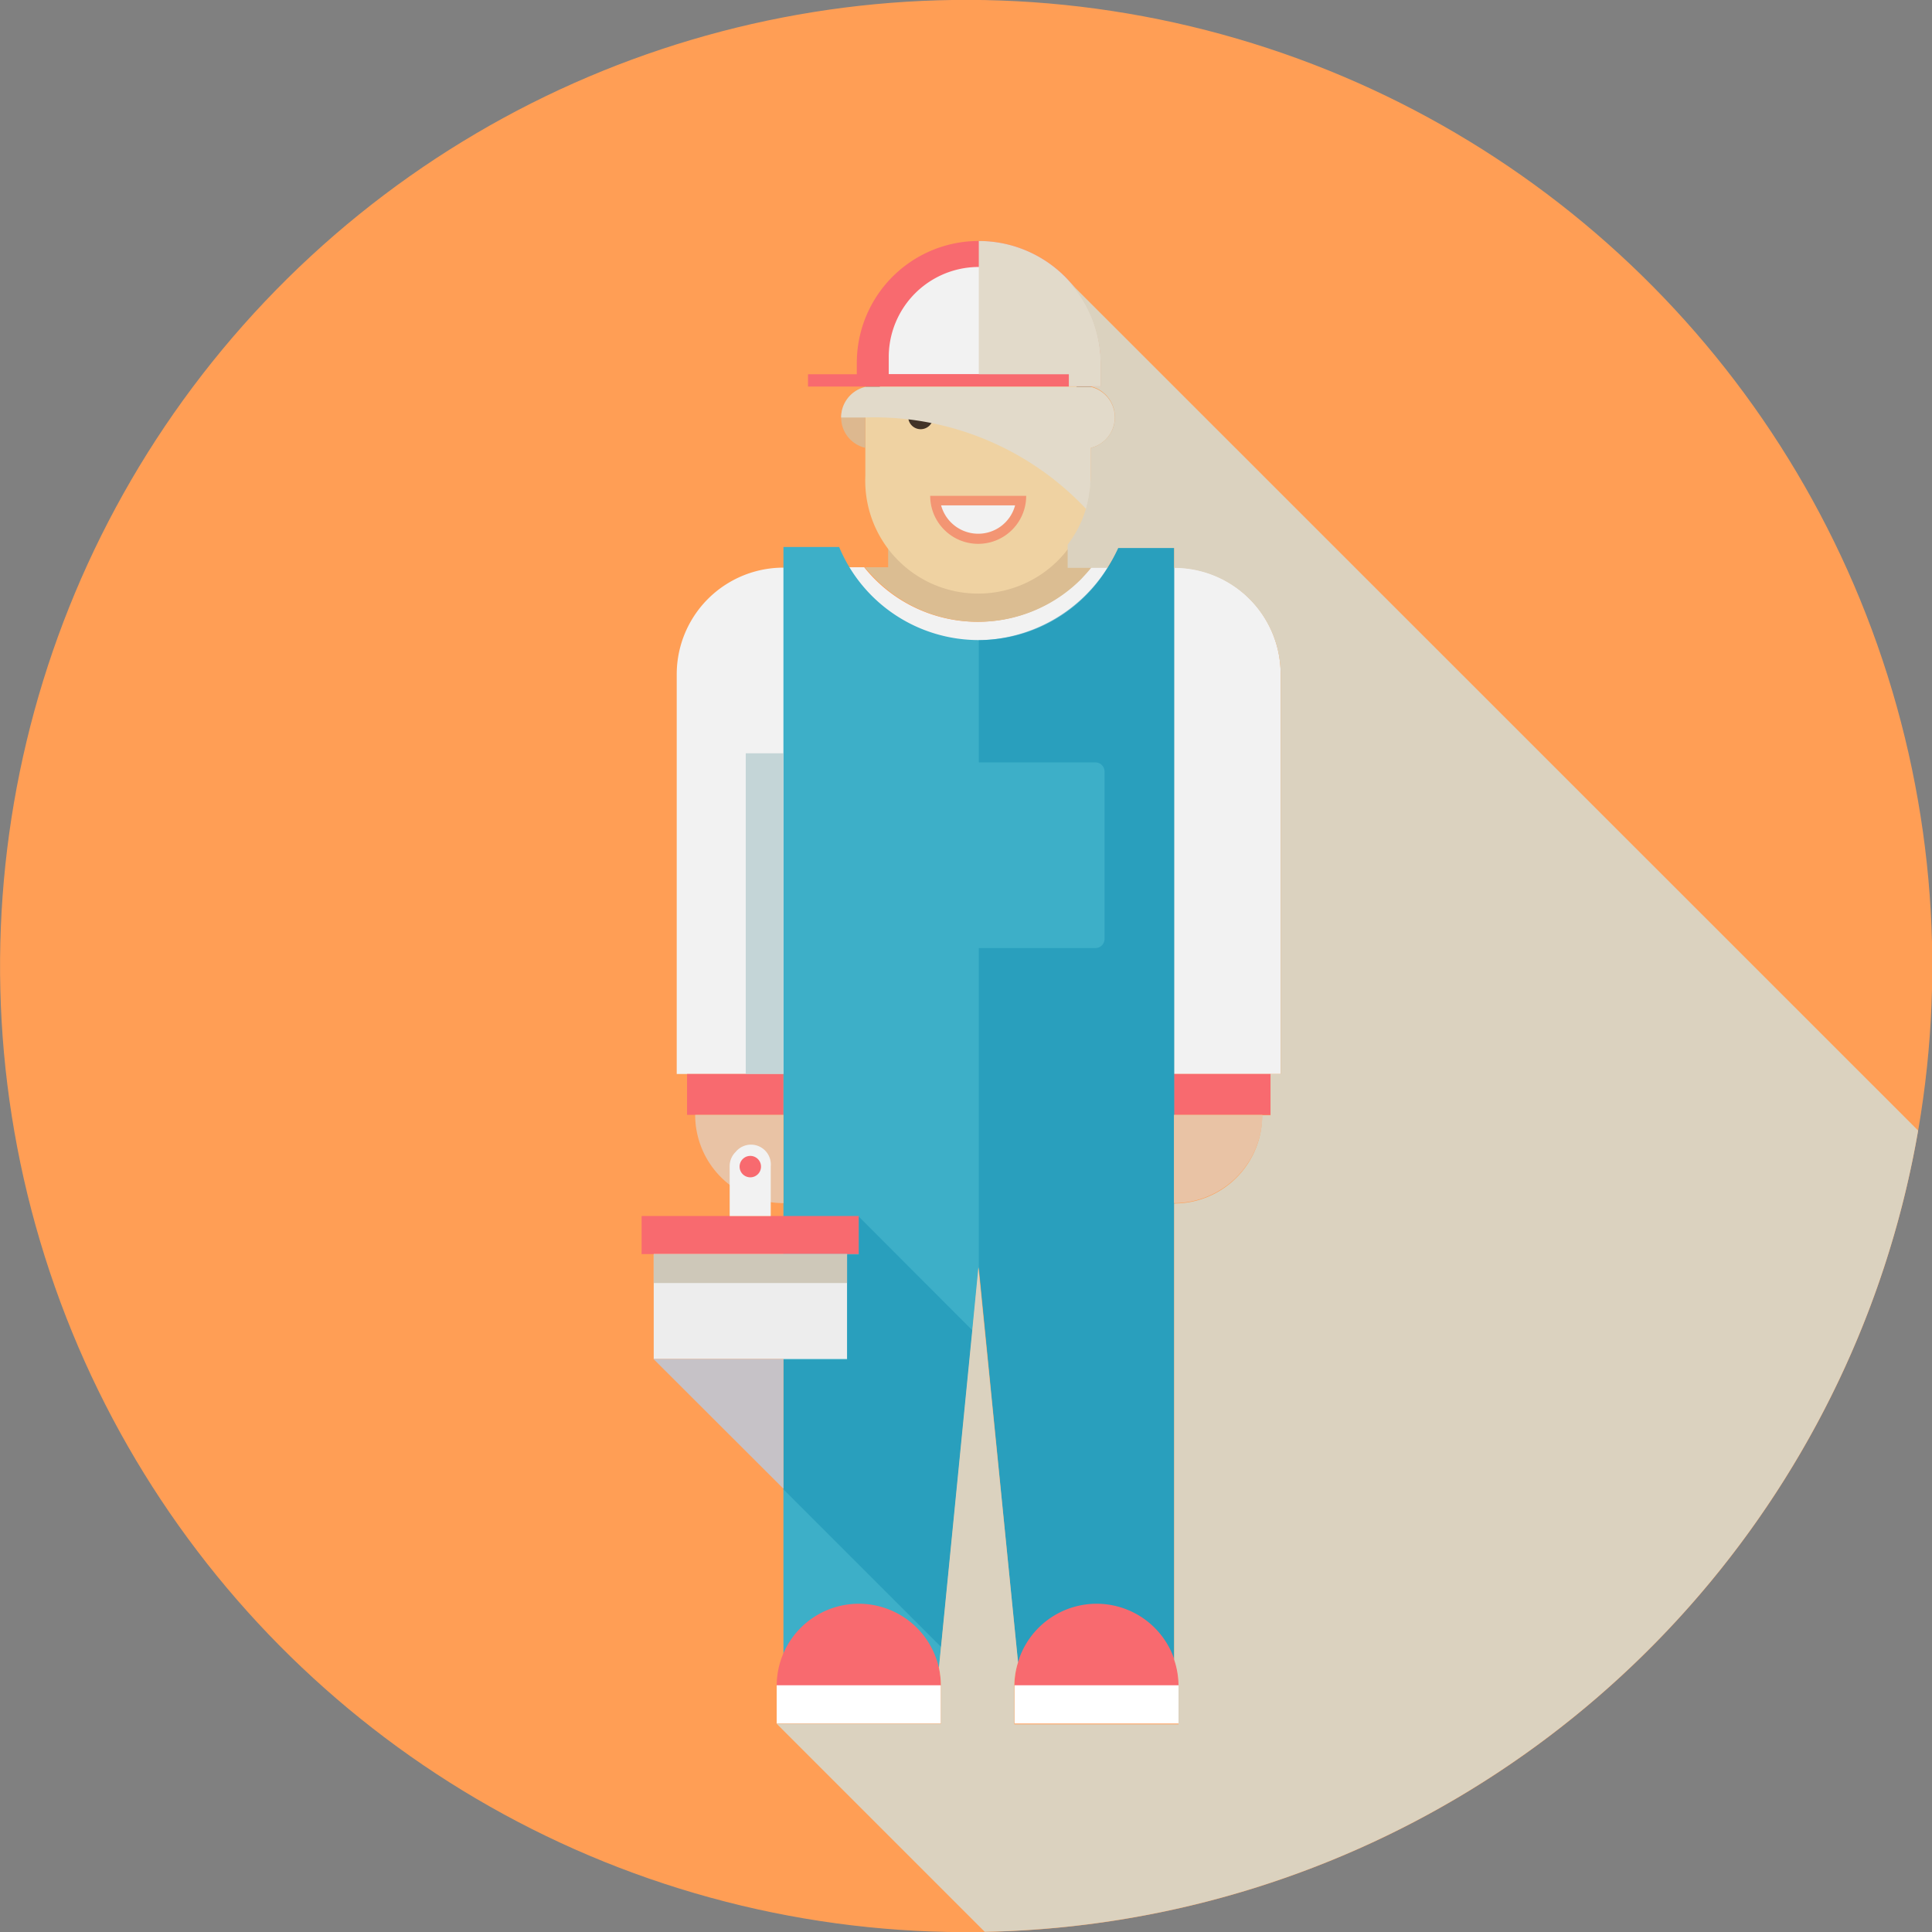 <svg xmlns="http://www.w3.org/2000/svg" viewBox="0 0 97.41 97.41"><rect x="0" y="0" width="97.41" height="97.41" fill="#808080" stroke="none"/><defs><style>.cls-1{isolation:isolate;}.cls-2{fill:#ff9e55;}.cls-3{fill:#f2f2f2;}.cls-4{fill:#f86a6f;}.cls-5{fill:#3dafc8;}.cls-6{fill:#1a93b5;opacity:0.56;}.cls-16,.cls-18,.cls-19,.cls-20,.cls-6,.cls-8{mix-blend-mode:multiply;}.cls-7{fill:#e9c3a5;}.cls-8{fill:#b3cbce;opacity:0.73;}.cls-9{fill:#fff;}.cls-10{fill:#dbbd92;}.cls-11{fill:#efd2a2;}.cls-12{fill:#413328;}.cls-13{fill:#876756;opacity:0.51;}.cls-14{fill:#ddb88f;}.cls-15{fill:#f39573;}.cls-16{fill:#e2daca;}.cls-17{fill:#ededed;}.cls-18{fill:#cec8b9;}.cls-19{fill:#dbd2bf;}.cls-20{fill:#c6c2c7;}</style></defs><title>Asset 3</title><g class="cls-1"><g id="Layer_2" data-name="Layer 2"><g id="Layer_1-2" data-name="Layer 1"><circle class="cls-2" cx="48.71" cy="48.71" r="48.71" transform="translate(-9.99 84.75) rotate(-76.55)"/><path class="cls-3" d="M34.12,34V54.15H44.88V34a5.38,5.38,0,0,0-10.76,0Z"/><path class="cls-3" d="M59.19,28.61V54.15h5.38V34A5.37,5.37,0,0,0,59.19,28.61Z"/><rect class="cls-4" x="54.98" y="54.15" width="9.08" height="2.06"/><rect class="cls-4" x="34.64" y="54.15" width="4.86" height="2.06"/><path class="cls-3" d="M42.28,28.6a7.62,7.62,0,0,0,14.08,0H55c-.17.21-.35.41-.54.61a7.32,7.32,0,0,1-10.89-.61Z"/><path class="cls-5" d="M39.5,27.58V84.05h7.85l2-20.16,2,20.16h7.85V27.58H56.38a7.62,7.62,0,0,1-14.07,0Z"/><path class="cls-6" d="M49.35,32.28V63.89l2,20.16H59.2V27.58H56.39A7.82,7.82,0,0,1,49.35,32.28Z"/><path class="cls-7" d="M59.19,56.21v4.45a4.46,4.46,0,0,0,4.46-4.45Z"/><path class="cls-7" d="M39.5,56.21v4.45a4.45,4.45,0,0,1-4.45-4.45Z"/><path class="cls-5" d="M43,47.32a.46.46,0,0,0,.44.48H55.25a.46.46,0,0,0,.44-.48V38.91a.46.46,0,0,0-.44-.47H43.39a.46.46,0,0,0-.44.47Z"/><rect class="cls-8" x="37.6" y="37.98" width="1.9" height="16.17"/><path class="cls-4" d="M51.15,85h8.28a4.14,4.14,0,0,0-8.28,0Z"/><rect class="cls-9" x="51.15" y="84.97" width="8.28" height="1.93"/><path class="cls-4" d="M39.16,85h8.28a4.14,4.14,0,0,0-8.28,0Z"/><rect class="cls-9" x="39.16" y="84.97" width="8.28" height="1.93"/><rect class="cls-10" x="44.78" y="26.91" width="9.08" height="1.69"/><path class="cls-10" d="M43.61,28.6a7.32,7.32,0,0,0,10.89.61c.19-.2.37-.4.54-.61Z"/><path class="cls-11" d="M43.63,16.27V24A5.69,5.69,0,1,0,55,24V16.27Z"/><path class="cls-12" d="M45.79,21a.63.63,0,1,0,.63-.62A.63.63,0,0,0,45.79,21Z"/><path class="cls-12" d="M51.48,21a.63.63,0,1,0,.63-.62A.63.63,0,0,0,51.48,21Z"/><path class="cls-13" d="M43.63,17.63v3a.77.77,0,0,0,.51-.22.73.73,0,0,0,.22-.53V17.63Z"/><path class="cls-13" d="M54.28,16.43V20a.75.75,0,0,0,.73.6V16.43Z"/><path class="cls-14" d="M42.41,21.05a1.57,1.57,0,0,0,1.22,1.53V19.51A1.58,1.58,0,0,0,42.41,21.05Z"/><path class="cls-14" d="M56.22,21.05A1.57,1.57,0,0,1,55,22.58V19.51A1.57,1.57,0,0,1,56.22,21.05Z"/><path class="cls-15" d="M46.9,25a2.42,2.42,0,0,0,4.84,0Z"/><path class="cls-3" d="M49.32,26.91a1.92,1.92,0,0,0,1.86-1.43H47.45A1.94,1.94,0,0,0,49.32,26.91Z"/><path class="cls-4" d="M43.2,18.3v1.18H55.5V18.3a6.15,6.15,0,1,0-12.3,0Z"/><path class="cls-3" d="M44.81,18v.87h9.08V18a4.54,4.54,0,0,0-9.08,0Z"/><path class="cls-16" d="M49.35,12.15v7.33H55.5V18.31a6.15,6.15,0,0,0-6.15-6.16Z"/><rect class="cls-4" x="40.74" y="18.87" width="13.15" height="0.62"/><path class="cls-16" d="M42.41,21.05a.06.06,0,0,0,0,0c.39,0,.8,0,1.21,0a14.66,14.66,0,0,1,11.14,4.61A5.54,5.54,0,0,0,55,24V22.58a1.58,1.58,0,0,0,0-3.07v0H43.63v0A1.58,1.58,0,0,0,42.41,21.05Z"/><rect class="cls-4" x="32.35" y="61.31" width="10.95" height="1.92"/><rect class="cls-17" x="32.96" y="63.23" width="9.75" height="5.29"/><path class="cls-3" d="M36.79,58.81v2.5h2.07v-2.5a1,1,0,0,0-1.77-.73A1,1,0,0,0,36.79,58.81Z"/><path class="cls-4" d="M37.29,58.81a.54.54,0,1,0,.54-.53A.54.54,0,0,0,37.29,58.81Z"/><rect class="cls-18" x="32.96" y="63.23" width="9.75" height="1.46"/><polygon class="cls-6" points="39.5 68.55 39.5 75.09 47.45 83.04 49.03 67.08 43.3 61.34 43.3 63.26 42.71 63.26 42.71 68.55 39.5 68.55"/><path class="cls-19" d="M96.71,57A48.71,48.71,0,0,1,49.65,97.4L39.16,86.91h8.28V85a4.55,4.55,0,0,0-.1-.92h0l.1-1,1.58-16,.31-3.18,2,19.91A4.09,4.09,0,0,0,51.14,85v1.94h8.28V85a4.15,4.15,0,0,0-.22-1.32v-23a4.44,4.44,0,0,0,4.44-4.45h.42V54.15h.51V34a5.37,5.37,0,0,0-5.37-5.37v-1H56.38a8.27,8.27,0,0,1-.55,1h-2V27.46a5.58,5.58,0,0,0,.92-1.8,4.7,4.7,0,0,0,.17-.83,2,2,0,0,0,.05-.35v-.11A2,2,0,0,0,55,24V22.58a1.54,1.54,0,0,0,.68-.36,1.09,1.09,0,0,0,.18-.19,1.54,1.54,0,0,0,.35-1,1.57,1.57,0,0,0-.35-1,1.09,1.09,0,0,0-.18-.19,1.54,1.54,0,0,0-.68-.36v0h.49V18.31A6.18,6.18,0,0,0,53.7,14Z"/><polygon class="cls-20" points="39.5 68.52 39.5 75.06 32.95 68.52 39.5 68.52"/></g></g></g></svg>